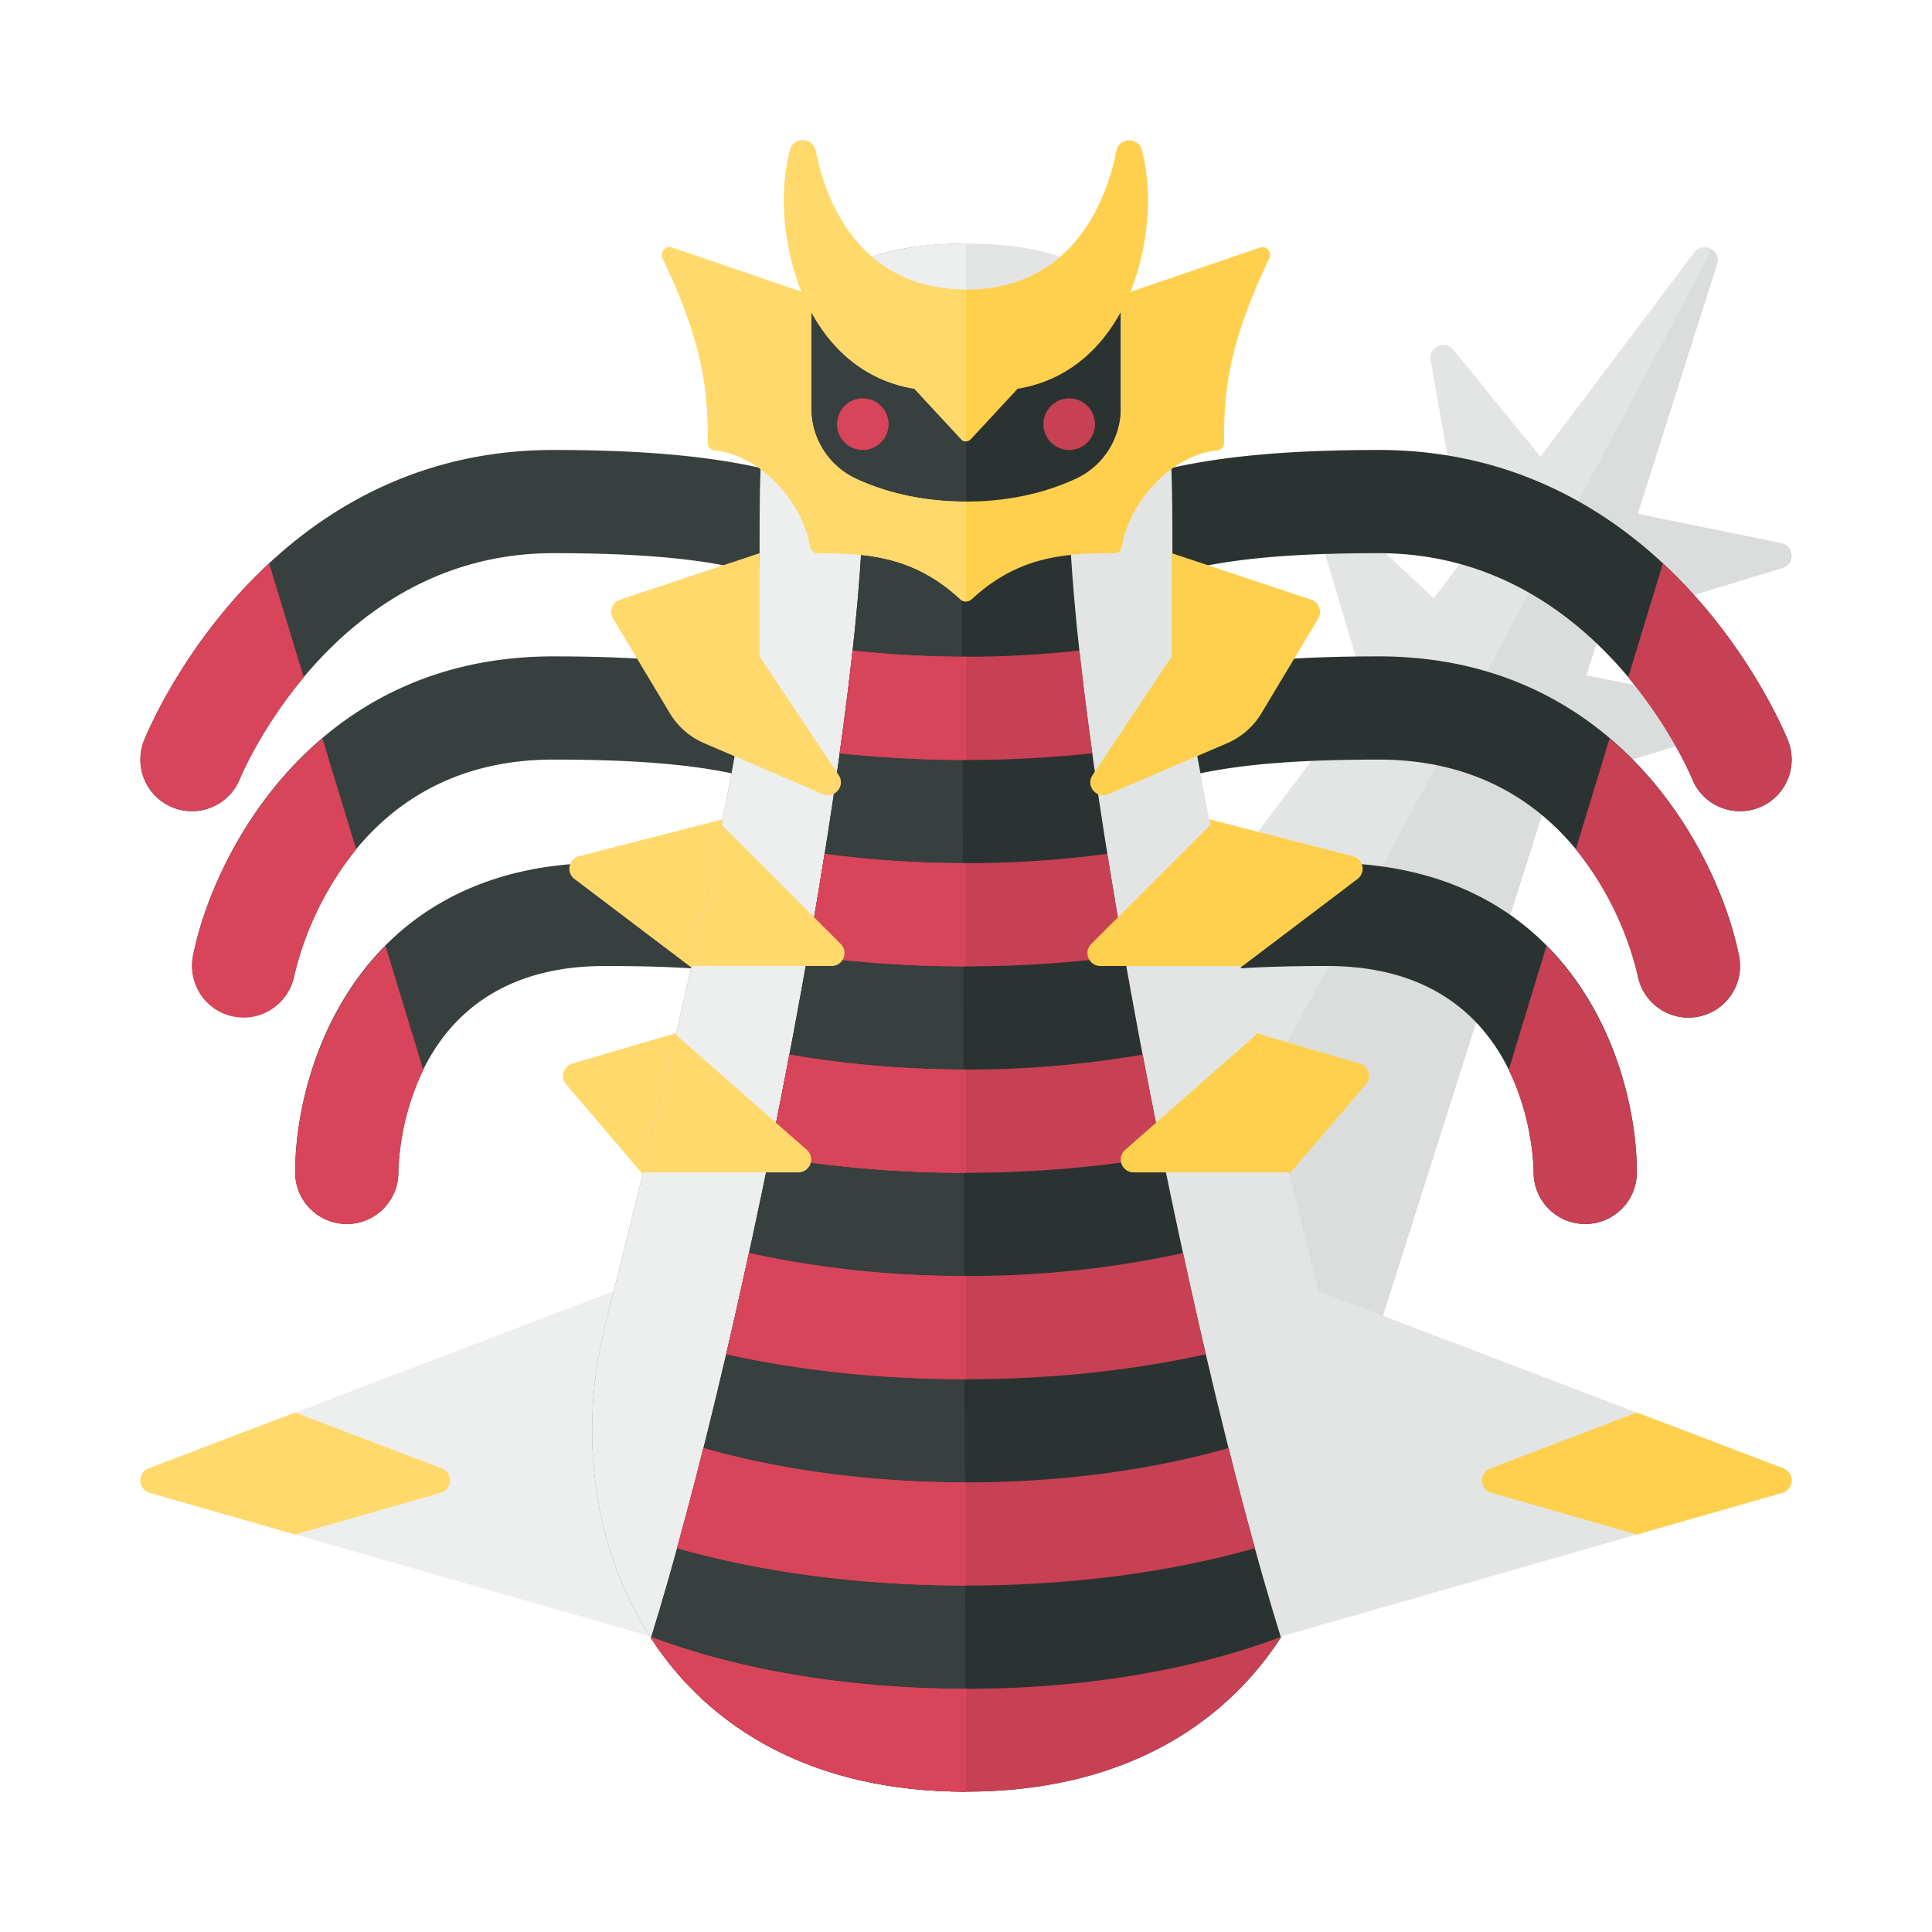 <svg xmlns="http://www.w3.org/2000/svg" width="100%" height="100%" viewBox="-2.72 -2.72 37.44 37.44"><path fill="#DADDDC" d="M9.895 29.023L30.118 2.171c.169-.225.523-.042.438.226l-8.455 26.615-12.206.011z"/><path fill="#E3E5E5" d="M9.895 29.023L30.118 2.171a.243.243 0 01.314-.072C30.532 2.15 16 29.017 16 29.017l-6.105.006z"/><path fill="#E3E5E5" d="M25.444 4.055L27.838 7l-2 2-.834-4.744c-.044-.254.278-.401.44-.201zm.237 5.394l-1.628 2.233-1.29-4.321c-.073-.244.224-.428.41-.254l2.508 2.342z"/><path fill="#DADDDC" d="M27.855 7l3.945.804c.254.052.271.408.023.484L27.855 9.5V7zm-1 3.128l3.945.804c.254.052.271.408.023.484l-3.968 1.212v-2.5z"/><path fill="#2B3332" d="M30.071 12.372C30.054 12.328 28.273 8 24 8c-4.586 0-5.378.792-7.293 2.707a.999.999 0 11-1.414-1.414C17.516 7.069 18.815 6 24 6c5.612 0 7.836 5.399 7.929 5.628a1 1 0 01-1.858.744zM29.999 17a.999.999 0 00.981-1.197C30.579 13.796 28.603 10 24 10c-5.184 0-6.483 1.069-8.707 3.293a.999.999 0 101.414 1.414C18.621 12.792 19.414 12 24 12c4.133 0 4.985 4.025 5.02 4.196a1 1 0 00.979.804zM28 21a1 1 0 001-1c0-2.075-1.254-6-6-6-4.468 0-5.399.801-6.926 2.467-.231.252-.482.527-.781.826a.999.999 0 101.414 1.414c.321-.321.593-.617.841-.889C18.76 16.495 19.214 16 23 16c3.955 0 4 3.837 4 4a1 1 0 001 1z"/><path fill="#C84054" d="M30.071 12.372a1.002 1.002 0 001.3.556 1 1 0 00.557-1.3c-.052-.13-.785-1.907-2.423-3.431l-.672 2.21c.837 1.003 1.23 1.944 1.238 1.965zM28 21a1 1 0 001-1c0-1.216-.438-3.064-1.751-4.389l-.732 2.404c.468.955.483 1.906.483 1.985a1 1 0 001 1zm1.999-4a.999.999 0 00.981-1.197c-.233-1.167-1.004-2.934-2.508-4.213l-.655 2.151a6.146 6.146 0 011.201 2.454c.096.476.514.805.981.805z"/><path fill="#373F3F" d="M1 13a1 1 0 01-.928-1.372C.164 11.399 2.388 6 8 6c5.184 0 6.483 1.069 8.707 3.293a.999.999 0 11-1.414 1.414C13.379 8.792 12.586 8 8 8c-4.273 0-6.054 4.328-6.071 4.372-.157.39-.532.628-.929.628zm1.981 3.196C3.015 16.025 3.868 12 8 12c4.586 0 5.378.792 7.293 2.707a.999.999 0 101.414-1.414C14.484 11.069 13.185 10 8 10c-4.604 0-6.579 3.796-6.98 5.804a1 1 0 001.961.392zM5 20c0-.163.045-4 4-4 3.786 0 4.239.495 5.452 1.818.249.271.52.567.841.889a.999.999 0 101.414-1.414c-.298-.298-.55-.574-.781-.826C14.4 14.801 13.468 14 9 14c-4.746 0-6 3.925-6 6a1 1 0 002 0z"/><path fill="#D84459" d="M1.929 12.372a1.002 1.002 0 01-1.3.556 1 1 0 01-.557-1.3c.052-.13.785-1.907 2.423-3.431l.672 2.21c-.837 1.003-1.23 1.944-1.238 1.965zM4 21a1 1 0 01-1-1c0-1.216.438-3.064 1.751-4.389l.732 2.404A4.977 4.977 0 005 20a1 1 0 01-1 1zm-1.999-4a.999.999 0 01-.981-1.197c.233-1.167 1.004-2.934 2.508-4.213l.655 2.151a6.169 6.169 0 00-1.202 2.455 1.001 1.001 0 01-.98.804z"/><path fill="#E3E5E5" d="M22.036 22l9.803 3.735a.25.25 0 01-.019.474L22 29.023 22.036 22z"/><path fill="#FFD04D" d="M26.161 25.735L29 24.653l2.839 1.082a.25.25 0 01-.019.474l-2.82.808-2.82-.808c-.23-.068-.243-.389-.019-.474z"/><path fill="#EDEEEE" d="M9.964 22L.161 25.735a.25.25 0 00.019.474L10 29.023 9.964 22z"/><path fill="#FFD96C" d="M5.839 25.735L3 24.653.161 25.735a.25.25 0 00.019.474l2.82.808 2.82-.808c.23-.068.243-.389.019-.474z"/><path fill="#FFD04D" d="M21.016 17.123v4.372l2.733-3.202a.25.25 0 00-.12-.402l-2.613-.768z"/><path fill="#FFD96C" d="M11.96 12.984V17l-3.548-2.687a.25.25 0 01.089-.441l3.459-.888zm-.976 4.139v4.372L8.25 18.293a.25.25 0 01.12-.402l2.614-.768z"/><path fill="#FFD04D" d="M20.04 12.984V17l3.548-2.687a.25.25 0 00-.089-.441l-3.459-.888z"/><path fill="#E3E5E5" d="M16 2c3.993 0 4 2.629 4 6 0 3 2 11 3 15s-1.007 9-7 9V2z"/><path fill="#757F7E" d="M16 2c-3.993 0-4 2.629-4 6 0 3-2 11-3 15s1.007 9 7 9V2z"/><path fill="#EDEEEE" d="M16 2c-3.993 0-4 2.629-4 6 0 3-2 11-3 15s1.007 9 7 9V2z"/><path fill="#2B3332" d="M18 7h-4c0 4.193-2.214 15.935-4.105 22.023C11.023 30.761 13.017 32 16 32c2.973 0 4.971-1.245 6.102-2.989C20.211 22.92 18 11.19 18 7z"/><path fill="#373F3F" d="M15.914 7H14c0 4.193-2.214 15.935-4.105 22.023C11.023 30.761 13.017 32 16 32l-.086-25z"/><path fill="#C84054" d="M21.6 27.282a86.294 86.294 0 01-.512-1.941c-1.427.408-3.167.666-5.089.666s-3.661-.258-5.089-.666c-.17.678-.341 1.324-.512 1.941 1.623.461 3.524.724 5.6.724s3.98-.263 5.602-.724z"/><path fill="#D84459" d="M16 26.007c-1.922 0-3.661-.258-5.089-.666-.17.678-.341 1.324-.512 1.941 1.623.461 3.524.724 5.6.724v-1.999z"/><path fill="#C84054" d="M16 18.007c-1.228 0-2.378-.107-3.423-.29a145.43 145.43 0 01-.388 1.969c1.179.205 2.456.321 3.812.321s2.633-.116 3.812-.321c-.134-.657-.264-1.314-.388-1.969a20.04 20.04 0 01-3.425.29z"/><path fill="#D84459" d="M16 18.007c-1.228 0-2.378-.107-3.423-.29a145.43 145.43 0 01-.388 1.969 22.28 22.28 0 003.812.321v-2z"/><path fill="#D84459" d="M16 18.007c-1.228 0-2.378-.107-3.423-.29a145.43 145.43 0 01-.388 1.969 22.28 22.28 0 003.812.321v-2z"/><path fill="#C84054" d="M16 22.007a19.43 19.43 0 01-4.207-.445c-.144.663-.291 1.32-.44 1.961 1.399.31 2.965.485 4.647.485s3.248-.175 4.647-.484c-.15-.641-.296-1.298-.44-1.961a19.496 19.496 0 01-4.207.444z"/><path fill="#D84459" d="M16 22.007a19.43 19.43 0 01-4.207-.445c-.144.663-.291 1.32-.44 1.961 1.399.31 2.965.485 4.647.485v-2.001z"/><path fill="#C84054" d="M22.102 29.011a.069.069 0 00-.003-.008c-1.578.598-3.693 1.004-6.099 1.004s-4.521-.406-6.099-1.004l-.006.02C11.023 30.761 13.017 32 16 32c2.973 0 4.971-1.245 6.102-2.989z"/><path fill="#D84459" d="M16 30.007c-2.406 0-4.521-.406-6.099-1.004l-.006.02C11.023 30.761 13.017 32 16 32v-1.993z"/><path fill="#C84054" d="M16 14.007a20.48 20.48 0 01-2.741-.181c-.103.644-.212 1.301-.331 1.976.969.131 1.995.205 3.071.205s2.102-.074 3.071-.205c-.119-.674-.228-1.331-.331-1.976-.855.116-1.774.181-2.739.181z"/><path fill="#D84459" d="M16 14.007a20.48 20.48 0 01-2.741-.181c-.103.644-.212 1.301-.331 1.976.969.131 1.995.205 3.071.205v-2z"/><path fill="#C84054" d="M16 10.007c-.766 0-1.498-.045-2.198-.12a69.634 69.634 0 01-.251 1.991 23.251 23.251 0 004.898 0 69.634 69.634 0 01-.251-1.991c-.7.075-1.432.12-2.198.12z"/><path fill="#D84459" d="M16 10.007c-.766 0-1.498-.045-2.198-.12a69.634 69.634 0 01-.251 1.991c.784.083 1.601.129 2.449.129v-2z"/><path fill="#FFD04D" d="M19.986 8l2.704.902a.25.25 0 01.135.366l-1.101 1.835a1.432 1.432 0 01-.666.581l-2.3.986c-.229.098-.444-.162-.306-.368l1.534-2.3V8zm1.333 8h-2.715a.25.25 0 01-.177-.427l2.31-2.31c.177.887.374 1.81.582 2.737z"/><path fill="#2B3332" d="M19 7V3h-6v4h3z"/><path fill="#373F3F" d="M13 3h3v4h-3z"/><circle cx="14" cy="5.5" r=".5" fill="#D84459"/><circle cx="18" cy="5.5" r=".5" fill="#C84054"/><path fill="#FFD96C" d="M12 8l-2.704.901a.25.25 0 00-.136.366l1.101 1.835c.155.259.388.462.666.581l2.3.986c.229.098.444-.162.306-.368L12 10V8zm-1.319 8h2.715a.25.25 0 00.177-.427l-2.31-2.31c-.177.887-.374 1.81-.582 2.737zm-.303 1.332c-.213.92-.429 1.818-.636 2.668h3.007a.25.25 0 00.177-.427l-2.548-2.241z"/><path fill="#FFD04D" d="M21.622 17.332c.213.92.429 1.818.636 2.668H19.25a.25.25 0 01-.177-.427l2.549-2.241zM19 3v2.187c0 .591-.34 1.127-.877 1.373-.496.229-1.204.44-2.123.44-.919 0-1.627-.211-2.123-.439A1.508 1.508 0 0113 5.187V3l-2.698-.923c-.126-.043-.237.092-.179.212.836 1.737.875 2.676.877 3.578 0 .076.057.132.133.139.844.084 1.689.948 1.85 1.871a.142.142 0 00.141.123c.923.002 1.846.038 2.769.896a.163.163 0 00.215 0c.922-.858 1.845-.894 2.768-.896a.142.142 0 00.141-.122c.161-.923 1.006-1.787 1.85-1.871.076-.008.133-.064.133-.14.002-.902.041-1.842.876-3.577.058-.12-.052-.256-.179-.212L19 3z"/><path fill="#FFD96C" d="M13.877 6.561A1.508 1.508 0 0113 5.187V3l-2.698-.923c-.126-.043-.237.092-.179.212.836 1.737.875 2.676.877 3.578 0 .076.057.132.133.139.844.084 1.689.948 1.85 1.871a.142.142 0 00.141.123c.923.002 1.846.038 2.769.896.029.027.068.04.107.04V7c-.919 0-1.627-.211-2.123-.439z"/><path fill="#FFD04D" d="M19.407.185c-.068-.256-.441-.242-.493.017-.226 1.147-.963 2.69-2.915 2.69s-2.688-1.544-2.915-2.69c-.051-.26-.425-.273-.493-.017-.404 1.526.198 4.264 2.409 4.629l.908.98a.125.125 0 00.183 0l.909-.98c2.211-.365 2.813-3.103 2.407-4.629z"/><path fill="#FFD96C" d="M13.085.202c-.051-.26-.424-.273-.493-.017-.405 1.526.197 4.264 2.408 4.629l.908.98c.025.027.058.04.092.04V2.893c-1.951 0-2.688-1.544-2.915-2.691z"/></svg>